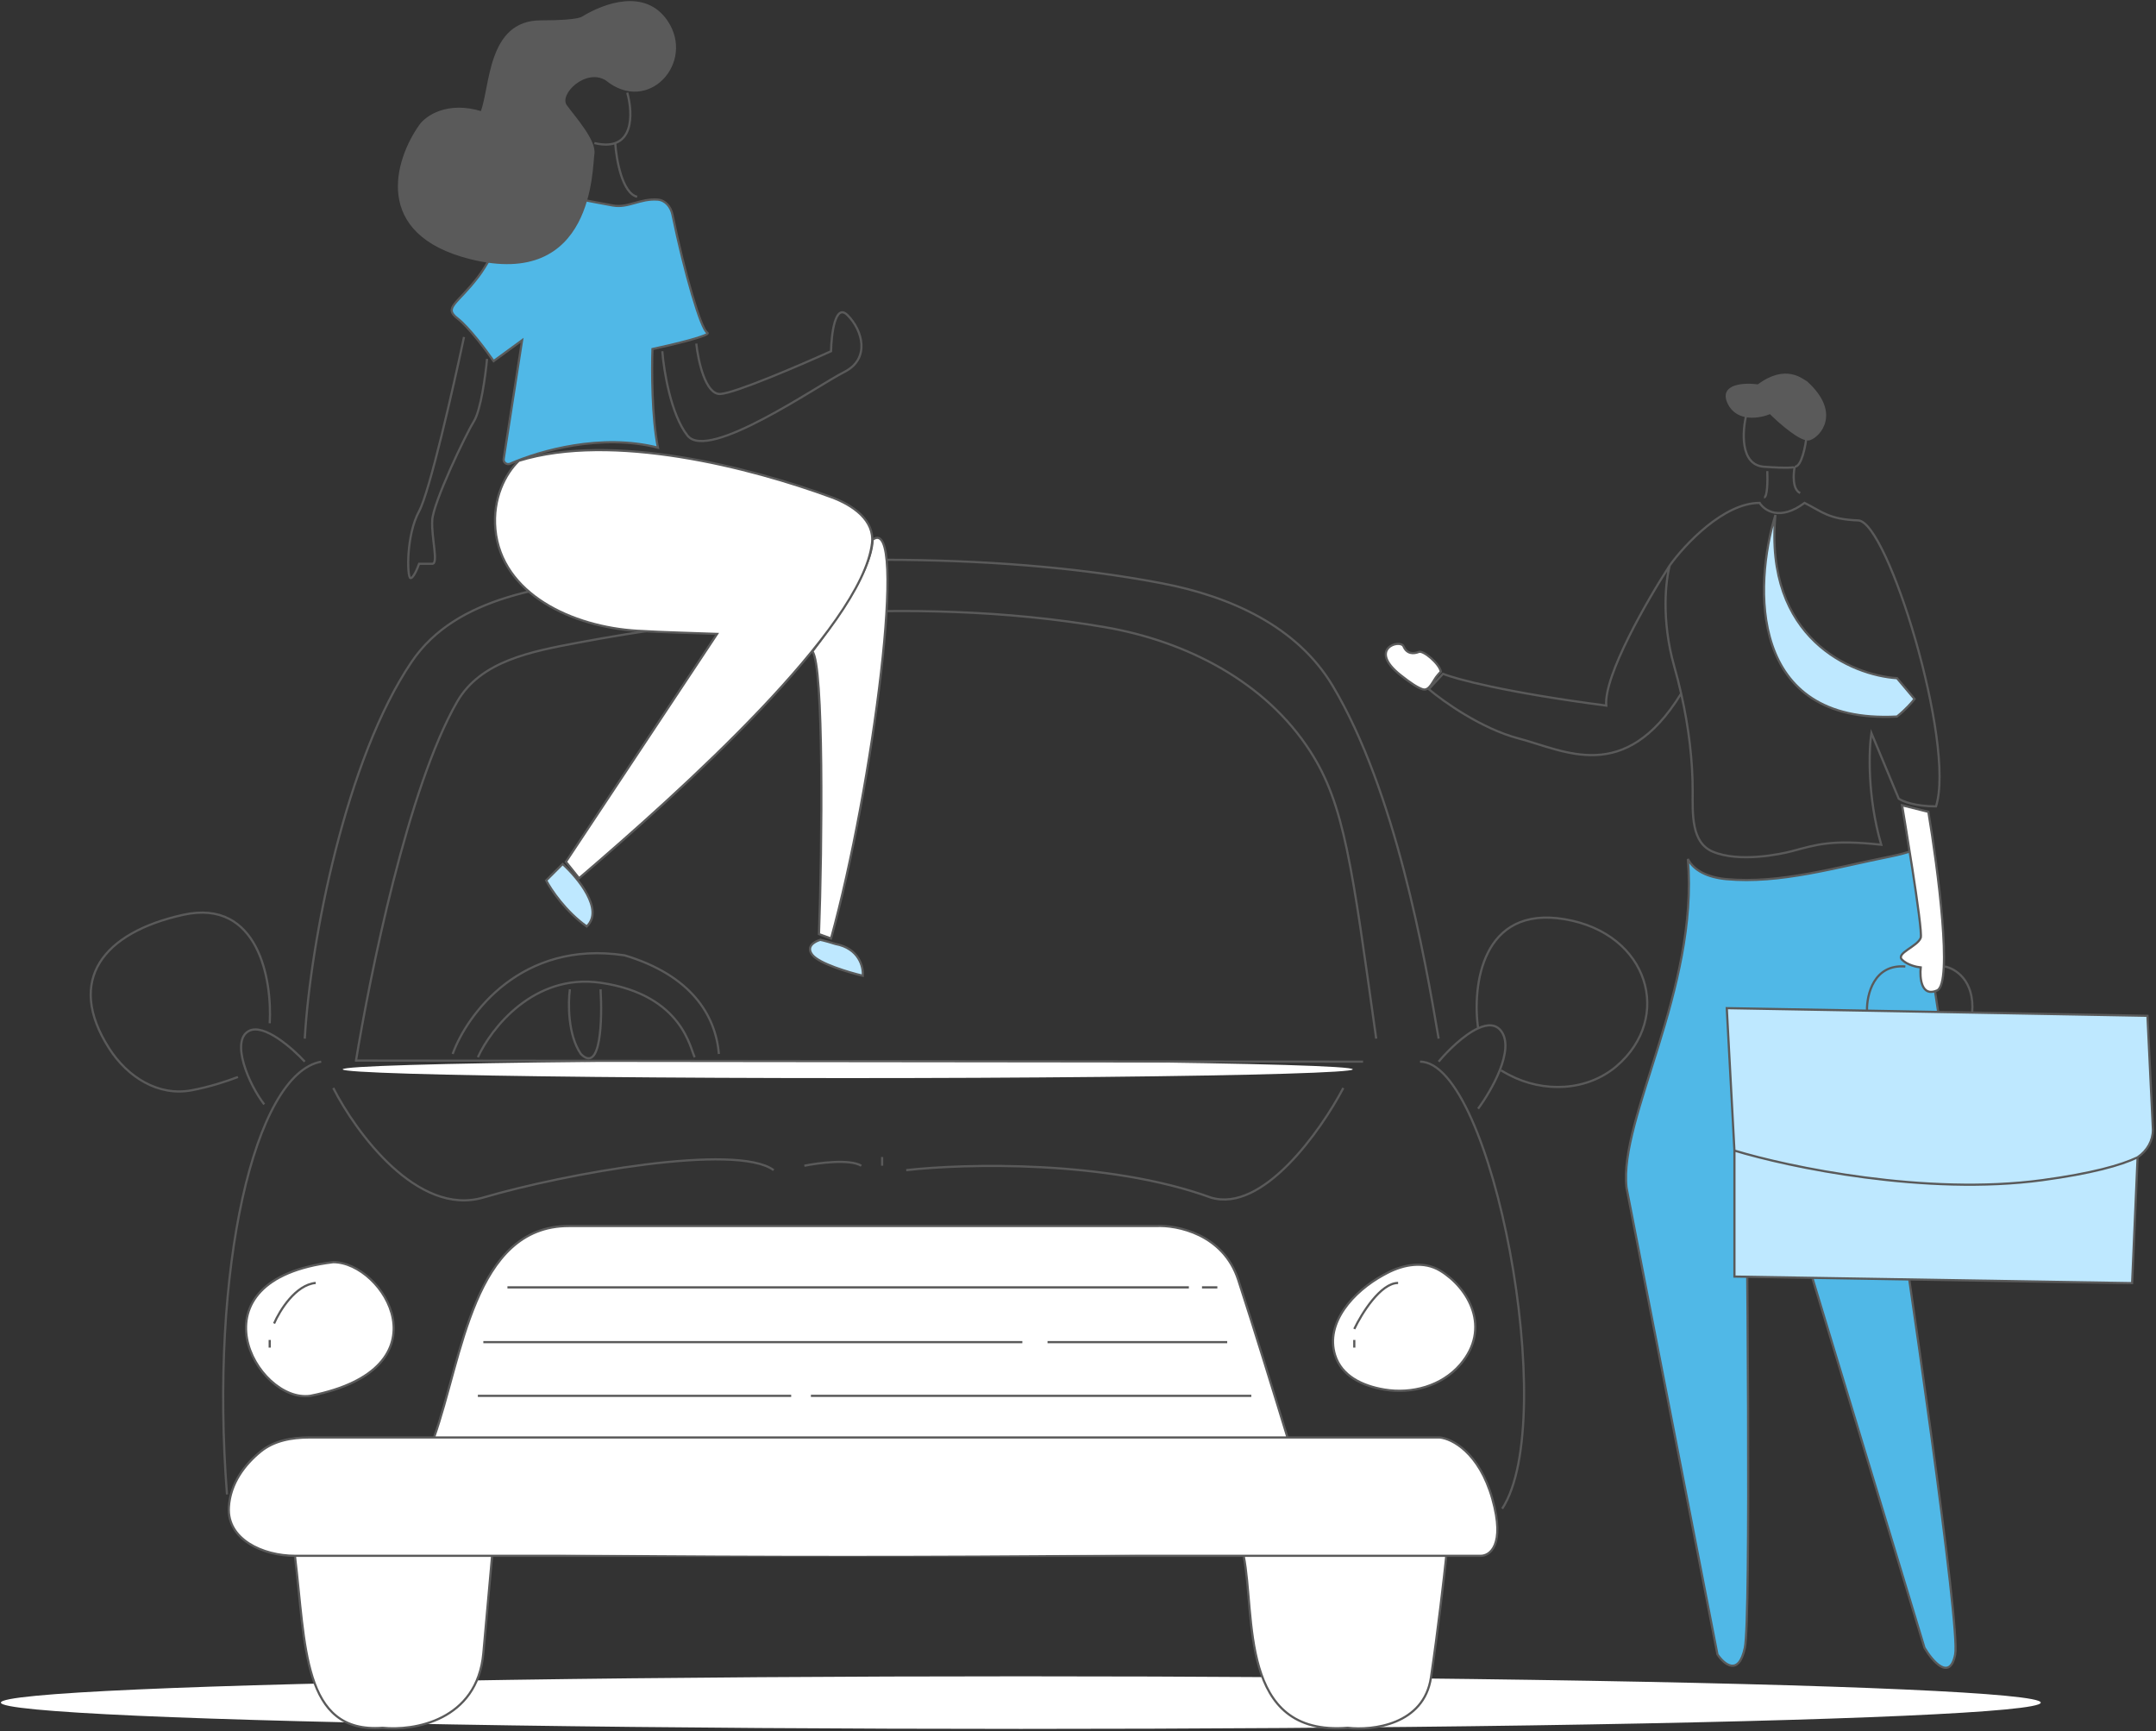 <svg viewBox="0 0 984 790" fill="none" xmlns="http://www.w3.org/2000/svg">
    <rect x="0" y="0" width="984" height="790" fill="#333333" stroke="none"/>
    <ellipse cx="465.903" cy="777" rx="465.5" ry="12" fill="white"/>
    <ellipse cx="386.903" cy="488" rx="230.5" ry="4" fill="white"/>
    <path d="M742.346 542C738.746 510.4 775.343 451.5 770.346 392C772.981 397.267 779.466 400.414 787.775 401.19C812.45 403.493 838.136 395.762 862.446 390.945C867.245 389.994 871 388.893 873.343 388L889.343 493L859.843 506C871.676 583.833 894.743 742.6 892.343 755C889.943 767.4 882.009 758.167 878.343 752L796.343 481.5C797.509 566.167 799.143 738.8 796.343 752C793.543 765.2 786.843 759.5 783.843 755L742.346 542Z" fill="#50B8E7" stroke="#5A5A5A"/>
    <path d="M980.097 463.572L982.597 515.572C982.597 520.5 980.097 525.072 975.597 528.155L973.097 585.572L791.597 582.572V525.072L788.097 460.072C788.837 460.072 816.406 460.571 852.097 461.223C867.123 461.497 883.588 461.799 900.097 462.101C929.172 462.635 958.381 463.172 980.097 463.572Z" fill="#BEE8FF"/>
    <path d="M791.597 525.072C816.263 532.572 878.897 545.772 932.097 538.572C954.511 535.538 967.949 531.807 975.597 528.155M791.597 525.072L788.097 460.072C788.837 460.072 816.406 460.571 852.097 461.223M791.597 525.072V582.572L973.097 585.572L975.597 528.155M975.597 528.155C980.097 525.072 982.597 520.5 982.597 515.572L980.097 463.572C958.381 463.172 929.172 462.635 900.097 462.101M852.097 461.223C851.93 454.006 855.197 439.872 869.597 441.072M852.097 461.223C867.123 461.497 883.588 461.799 900.097 462.101M887.597 441.072C892.263 441.925 901.297 447.325 900.097 462.101" stroke="#5A5A5A"/>
    <path d="M280.782 65.29C281.282 72.79 283.982 88.19 290.782 89.79M317.782 156.79C318.615 164.623 321.982 180.19 328.782 179.79C335.582 179.39 365.282 166.623 379.282 160.29C379.449 152.457 381.182 138.19 386.782 143.79C393.782 150.79 397.282 163.79 385.282 169.79C373.282 175.79 323.282 210.79 313.782 198.79C306.182 189.19 302.949 169.123 302.282 160.29M222.282 163.79C221.615 171.123 219.482 187.09 216.282 192.29C212.282 198.79 197.782 229.29 197.282 237.29C196.782 245.29 200.282 257.29 197.282 257.29C194.882 257.29 192.283 257.29 191.283 257.29C190.45 259.623 188.483 264.19 187.283 263.79C185.783 263.29 185.284 244.29 191.283 233.29C196.082 224.49 206.949 176.623 211.782 153.79M286.282 42.29C288.949 51.79 289.682 69.69 271.282 65.29" stroke="#5A5A5A"/>
    <path d="M229.881 209.435L238.283 155.29L225.282 164.79C221.949 159.957 213.983 149.29 208.783 145.29C202.283 140.29 208.783 138.79 218.283 126.29C225.883 116.29 234.783 95.123 238.283 85.79C249.283 87.957 272.983 92.59 279.783 93.79C286.782 95.025 292.086 90.497 300.16 91.092C303.717 91.354 306.191 94.447 306.909 97.94C312.382 124.564 319.981 150.389 322.783 151.79C325.183 152.99 307.116 157.29 297.783 159.29C297.45 168.623 297.483 190.69 300.283 204.29C274.365 197.719 246.477 205.64 232.806 211.635C231.313 212.289 229.631 211.045 229.881 209.435Z" fill="#50B8E7" stroke="#5A5A5A"/>
    <path d="M198.097 656C211.097 619.5 216.097 559.5 259.597 559.5H527.597C537.263 559 558.297 563.2 565.097 584C571.897 604.8 582.93 640.667 587.597 656H657.097C662.597 656.5 675.097 662.8 681.097 684C687.097 705.2 679.93 710.167 675.597 710H660.097C659.097 719.5 656.297 743.9 653.097 765.5C649.897 787.1 626.43 789.833 615.097 788.5C565.097 792.5 573.097 737 567.597 710H300.097H224.597C224.43 712 223.397 723.7 220.598 754.5C217.799 785.3 188.764 790 174.597 788.5C137.796 791.3 139.597 750.5 134.597 710C119.95 710 103.593 702.482 104.448 687.861C105.086 676.945 111.746 668.282 118.956 662.425C125.109 657.427 133.206 656 141.134 656H198.097Z" fill="white"/>
    <path d="M152.098 576C175.097 576 205.097 624.5 141.597 637C117.097 640.5 85.597 584 152.098 576Z" fill="white"/>
    <path d="M162.403 484L622.098 484.5M152.098 496.5C162.431 516.833 190.598 555.3 220.598 546.5C258.098 535.5 336.098 521.5 353.098 534M413.598 534C440.265 531 505.398 529.3 552.598 546.5C576.198 553.7 602.765 516.167 613.098 496.5M648.098 484.5C681.098 484.5 712.098 648 685.598 688.5M146.598 484.5C116.098 490 95.597 579.5 103.598 682M367.097 532C373.597 530.667 387.897 528.8 393.097 532M402.597 532V528M198.097 656C211.097 619.5 216.097 559.5 259.597 559.5H527.597C537.263 559 558.297 563.2 565.097 584C571.897 604.8 582.93 640.667 587.597 656M587.597 656H141.134C133.206 656 125.109 657.427 118.956 662.425C111.746 668.282 105.086 676.945 104.448 687.861C103.593 702.482 119.95 710 134.597 710V710M587.597 656H657.097C662.597 656.5 675.097 662.8 681.097 684C687.097 705.2 679.93 710.167 675.597 710H660.097M567.597 710H300.097C280.933 710 253.232 710 224.597 710M567.597 710C573.097 737 565.097 792.5 615.097 788.5C626.43 789.833 649.897 787.1 653.097 765.5C656.297 743.9 659.097 719.5 660.097 710M567.597 710H660.097M134.597 710C139.597 750.5 137.796 791.3 174.597 788.5C188.764 790 217.799 785.3 220.598 754.5C223.397 723.7 224.43 712 224.597 710M134.597 710C158.389 710 192.095 710 224.597 710M231.597 587.5H542.597M548.597 587.5H555.597M560.097 612.5H478.097M466.597 612.5H220.598M218.097 637C220.098 637 314.264 637 361.097 637M370.097 637C371.697 637 504.763 637 571.097 637M152.098 576C175.097 576 205.097 624.5 141.597 637C117.097 640.5 85.597 584 152.098 576Z" stroke="#5A5A5A"/>
    <path d="M666.403 622.791C680.811 606.124 670.229 587.715 657.284 579.87C649.931 575.413 640.78 576.956 633.152 580.925C632.552 581.238 631.938 581.565 631.313 581.908C617.714 589.369 604.686 603.653 609.347 618.448C612.337 627.936 621.711 632.433 631.796 634.136C644.412 636.267 658.035 632.47 666.403 622.791Z" fill="white"/>
    <path d="M125.095 603.985C127.595 598.151 134.895 586.285 144.095 585.485M123.095 611.485V614.985M618.095 606.485C621.428 599.485 630.095 585.485 638.095 585.485M618.095 611.485V614.985M218.095 482.485C224.095 469.318 243.695 444.085 274.095 448.485C312.095 453.985 315.095 479.485 317.095 482.485M274.095 451.485C274.929 465.152 274.295 490.185 265.095 480.985C259.095 472.185 259.262 457.652 260.095 451.485M206.595 480.985C213.095 462.985 237.895 428.785 285.095 435.985C315.095 444.985 326.595 462.985 328.095 480.985M139.095 484.485C133.428 478.318 120.395 466.885 113.595 470.485C105.095 474.985 113.595 494.985 120.595 503.985M123.095 466.985C124.262 447.318 117.996 409.885 83.596 417.485C47.239 425.517 29.827 447.132 49.794 478.401C58.163 491.507 72.246 500.453 87.524 497.555C95.553 496.033 103.542 493.459 108.597 491.485M656.597 484.485C660.767 479.501 668.077 472.259 674.597 469.279M674.597 505.985C680.763 497.652 691.497 478.885 685.097 470.485C682.602 467.211 678.761 467.375 674.597 469.279M674.597 469.279C671.93 450.014 676.097 413.085 714.097 419.485C752.671 425.982 763.547 464.464 737.886 486.463C724.35 498.068 704.448 498.815 688.677 490.498C687.278 489.76 686.064 489.071 685.097 488.485M162.403 484.485C168.821 445.1 186.122 359.337 208.673 320.19C219.391 301.586 242.599 297.302 263.696 293.315C318.257 283.003 413.962 270.64 504.403 286.236C541.6 292.65 577.652 311.179 598.047 342.94C613.57 367.112 616.997 394.642 628.097 473.985M139.095 473.985C141.688 429.239 157.912 346.3 187.839 302.071C208.502 271.531 250.158 267.362 286.728 262.645C354.14 253.95 451.227 250.999 530.488 266.227C561.566 272.198 592.031 285.827 608.245 313.003C636.871 360.985 650.251 436.421 656.597 473.985M609.347 618.448C612.337 627.936 621.711 632.433 631.796 634.136C644.412 636.267 658.035 632.47 666.403 622.791C680.811 606.124 670.229 587.715 657.284 579.87C649.931 575.413 640.78 576.956 633.152 580.925C632.552 581.238 631.938 581.565 631.313 581.908C617.714 589.369 604.686 603.653 609.347 618.448Z" stroke="#5A5A5A"/>
    <path d="M379.282 428.289C398.282 359.79 414.782 233.791 398.282 246.289C397.782 261.787 377.782 287.79 370.782 297.29C375.982 303.29 375.282 386.123 373.782 426.29L379.282 428.289Z" fill="white" stroke="#5A5A5A"/>
    <path d="M226.098 241.599C224.758 227.46 230.694 216.102 236.782 210.29C279.471 197.101 342.562 213.323 379.415 226.884C389.293 230.519 399.243 237.448 397.989 247.898C393.332 286.705 311.258 360.607 264.282 400.79L258.282 393.29L327.282 289.29C316.886 288.871 303.715 288.628 290.851 287.863C261.259 286.103 228.897 271.111 226.098 241.599Z" fill="white" stroke="#5A5A5A"/>
    <path d="M267.782 422.79C275.782 415.19 263.782 400.623 256.782 394.29L249.282 401.79C251.449 405.957 258.182 415.99 267.782 422.79Z" fill="#BEE8FF"/>
    <path d="M393.782 445.29C387.449 443.79 373.982 439.79 370.782 435.79C367.775 432.031 371.598 429.744 374.282 428.929C374.449 428.882 376.082 429.19 381.282 430.79C392.082 432.79 394.116 441.29 393.782 445.29Z" fill="#BEE8FF"/>
    <path d="M374.782 428.79C374.622 428.83 374.454 428.876 374.282 428.929M374.282 428.929C371.598 429.744 367.775 432.031 370.782 435.79C373.982 439.79 387.449 443.79 393.782 445.29C394.116 441.29 392.082 432.79 381.282 430.79C376.082 429.19 374.449 428.882 374.282 428.929ZM256.782 394.29C263.782 400.623 275.782 415.19 267.782 422.79C258.182 415.99 251.449 405.957 249.282 401.79L256.782 394.29Z" stroke="#5A5A5A"/>
    <path d="M304.281 9.791C294.281 -5.009 275.616 2.123 266.282 7.79C265.782 7.79 265.982 9.791 246.782 9.791C222.783 9.791 224.282 39.79 219.782 51.29C204.182 46.49 194.615 53.29 191.782 57.29C180.782 72.79 169.982 106.59 214.782 117.79C270.782 131.79 269.782 76.29 270.782 70.29C271.782 64.29 262.281 53.79 258.281 48.29C254.281 42.79 267.281 30.29 276.781 36.29C295.781 51.79 316.781 28.291 304.281 9.791Z" fill="#5A5A5A" stroke="#5A5A5A"/>
    <path d="M865.798 327C797.798 330.6 800.465 267.167 810.298 235C805.098 291.4 845.132 308.167 865.798 309.5L873.798 319C872.798 320.333 869.798 323.8 865.798 327Z" fill="#BEE8FF" stroke="#5A5A5A"/>
    <path d="M762.098 258C760.264 264.5 758.098 282.8 764.098 304C765.282 308.186 766.342 312.359 767.277 316.5M762.098 258C768.931 248.5 786.698 229.5 803.098 229.5C805.264 233 812.398 237.9 823.598 229.5C831.598 233.5 834.598 237 848.098 237.5C861.598 238 892.598 339.5 883.598 368C873.998 368 868.264 365.667 866.598 364.5L854.098 334.5C852.931 342.333 852.198 363.5 858.598 385.5C835.598 383 829 385.5 817.598 388.5C812.71 389.786 793.782 393.795 781.64 388.628C771.887 384.479 772.511 371.625 772.535 361.027C772.566 347.355 770.813 332.157 767.277 316.5M762.098 258C751.931 273.667 731.897 308.4 733.097 322C687.097 316 664.263 309.833 658.597 307.5L652.097 314.5C658.763 320.167 676.297 332.6 693.097 337C714.097 342.5 741.458 358.5 767.277 316.5" stroke="#5A5A5A"/>
    <path d="M806.596 215C806.763 219 806.696 227 805.096 227M819.096 213C818.43 216.333 817.996 223.4 821.596 225M819.096 213C822.296 213 824.096 203.333 824.596 198.5M819.096 213C819.038 213.333 816.157 213.8 805.096 213C794.036 212.2 795.154 196.667 797.096 189" stroke="#5A5A5A"/>
    <path d="M788.932 183.921C784.932 175.521 796.265 175.088 802.432 175.921C815.082 166.421 822.433 173.42 824.433 174.42C839.933 188.42 830.433 198.92 825.933 200.42C822.333 201.62 812.433 192.92 807.933 188.42C803.266 190.421 792.932 192.321 788.932 183.921Z" fill="#5A5A5A" stroke="#5A5A5A"/>
    <path d="M876.61 427.99C877.81 424.79 868.11 367.49 868.11 367.49L880.11 370.49C884.443 396.324 891.31 448.79 884.11 451.99C876.91 455.19 876.11 446.324 876.61 441.49C874.776 441.324 870.51 440.39 868.11 437.99C865.11 434.99 875.11 431.99 876.61 427.99Z" fill="white"/>
    <path d="M647.597 297.5C649.597 296.7 656.93 302.833 657.597 306.5L656.238 307.998C653.903 310.573 652.505 315.614 649.204 314.524C647.192 313.86 644.031 311.947 639.097 308C624.097 296 639.097 291.49 640.597 294.99C642.097 298.49 645.097 298.5 647.597 297.5Z" fill="white"/>
    <path d="M876.61 427.99C877.81 424.79 868.11 367.49 868.11 367.49L880.11 370.49C884.443 396.324 891.31 448.79 884.11 451.99C876.91 455.19 876.11 446.324 876.61 441.49C874.776 441.324 870.51 440.39 868.11 437.99C865.11 434.99 875.11 431.99 876.61 427.99Z" stroke="#5A5A5A"/>
    <path d="M647.597 297.5C649.597 296.7 656.93 302.833 657.597 306.5L656.238 307.998C653.903 310.573 652.505 315.614 649.204 314.524C647.192 313.86 644.031 311.947 639.097 308C624.097 296 639.097 291.49 640.597 294.99C642.097 298.49 645.097 298.5 647.597 297.5Z" stroke="#5A5A5A"/>
    <ellipse cx="386.903" cy="706" rx="230.5" ry="4" fill="white"/>
    </svg>
    